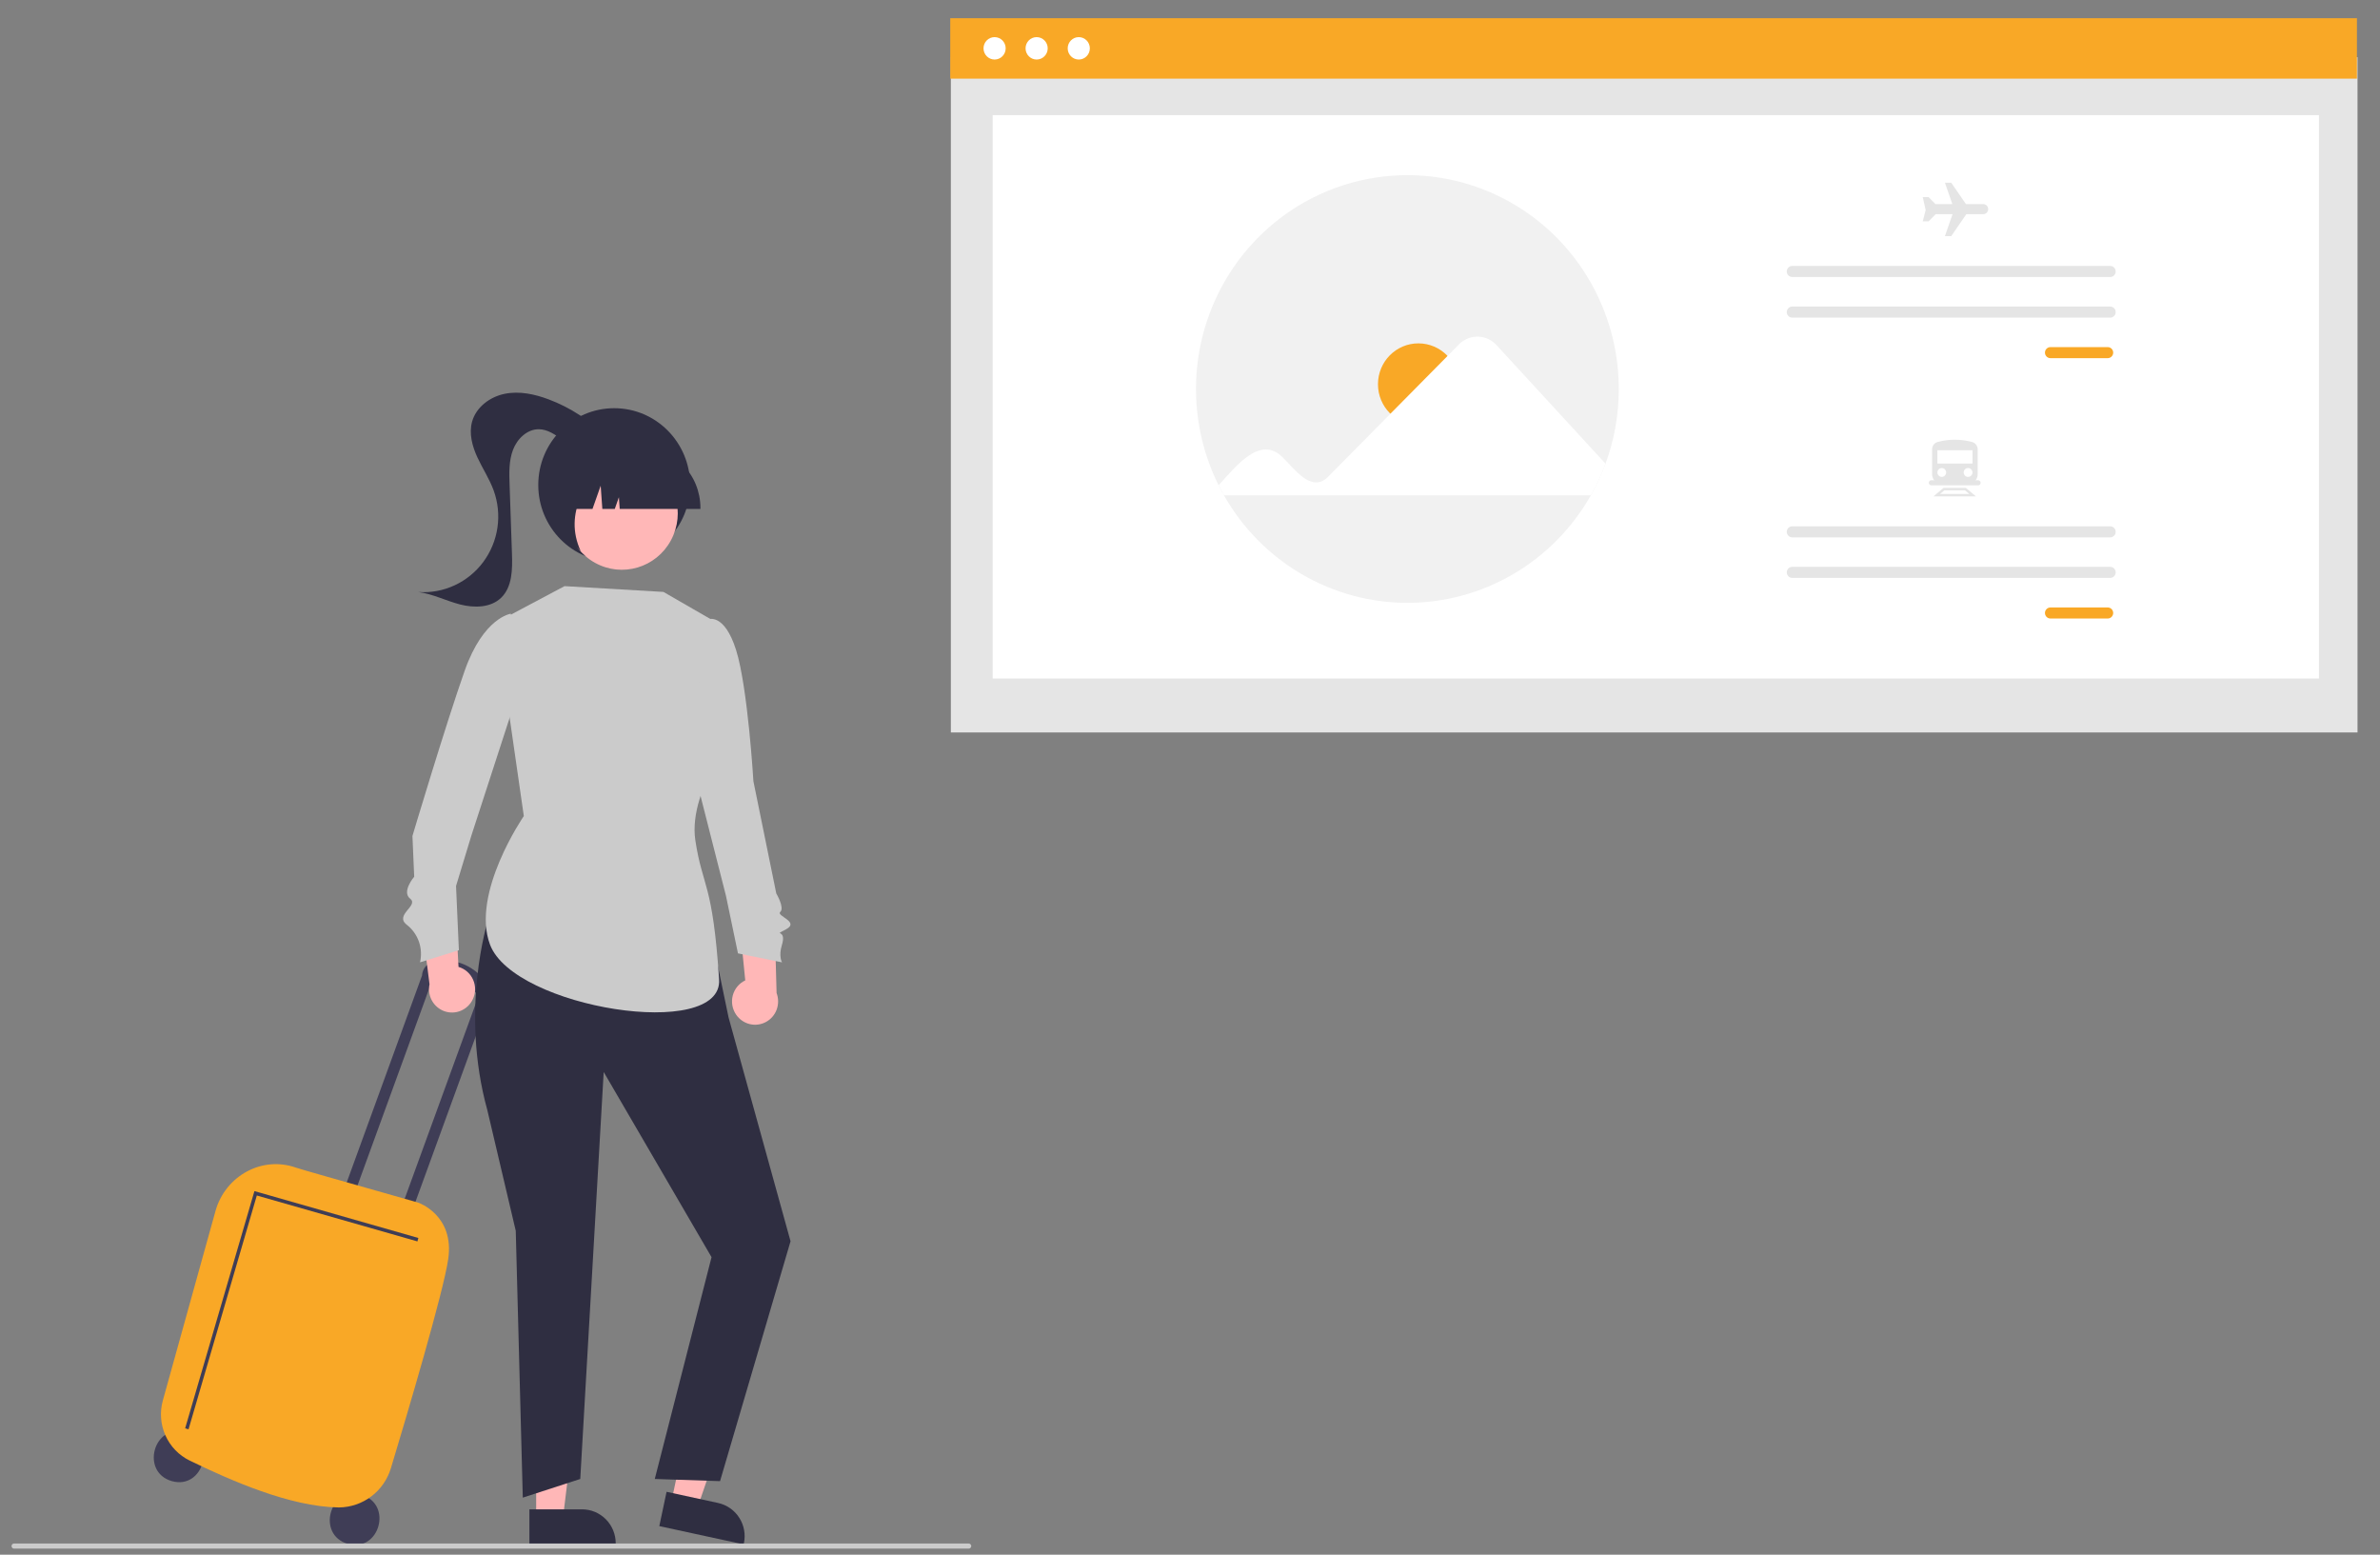 <svg width="98" height="64" viewBox="0 0 98 64" fill="none" xmlns="http://www.w3.org/2000/svg">
<rect x="0" y="0" width="98" height="64" fill="#808080" stroke="none"/>
<g clip-path="url(#clip0_6275_1534)">
<path d="M7.636 58.952C6.328 58.587 5.77 60.595 7.074 60.972C8.382 61.337 8.94 59.329 7.636 58.952Z" fill="#3F3D56"/>
<path d="M14.883 61.536C13.575 61.171 13.018 63.179 14.322 63.556C15.629 63.921 16.187 61.913 14.883 61.536Z" fill="#3F3D56"/>
<path d="M17.817 40.359L17.797 40.354L14.43 49.6L13.986 49.474L17.377 40.161C17.384 40.017 17.44 39.881 17.535 39.774C17.63 39.667 17.758 39.596 17.898 39.572C19.582 39.303 20.265 40.815 20.265 40.815L20.258 40.825L16.815 50.278L16.371 50.152L19.713 40.977C18.695 39.959 17.817 40.359 17.817 40.359Z" fill="#3F3D56"/>
<path d="M13.925 62.055C11.94 62.025 9.485 60.94 7.812 60.127C7.368 59.912 7.014 59.545 6.812 59.092C6.61 58.639 6.572 58.128 6.706 57.65L8.875 49.845C8.972 49.499 9.137 49.177 9.361 48.898C9.585 48.619 9.862 48.388 10.177 48.221C10.482 48.057 10.818 47.958 11.162 47.931C11.507 47.904 11.853 47.95 12.18 48.065C12.257 48.1 14.364 48.696 15.759 49.091C16.579 49.323 17.172 49.491 17.211 49.504C17.244 49.515 18.718 50.028 18.457 51.829C18.256 53.212 16.739 58.31 16.097 60.437C15.957 60.902 15.674 61.31 15.29 61.601C14.905 61.892 14.438 62.051 13.958 62.056C13.947 62.056 13.936 62.055 13.925 62.055Z" fill="#F9A826"/>
<path d="M7.763 58.84L10.575 49.214L17.188 51.104L17.227 50.963L10.477 49.033L10.456 49.103L7.624 58.798L7.763 58.84Z" fill="#3F3D56"/>
<path d="M97.076 2.355H39.153V30.153H97.076V2.355Z" fill="#E5E5E5"/>
<path d="M95.486 4.74H40.875V27.933H95.486V4.74Z" fill="white"/>
<path d="M97.051 0.75H39.128V3.239H97.051V0.75Z" fill="#F9A826"/>
<path d="M40.954 2.451C41.206 2.451 41.41 2.244 41.41 1.99C41.41 1.735 41.206 1.528 40.954 1.528C40.702 1.528 40.498 1.735 40.498 1.99C40.498 2.244 40.702 2.451 40.954 2.451Z" fill="white"/>
<path d="M42.685 2.451C42.937 2.451 43.141 2.244 43.141 1.99C43.141 1.735 42.937 1.528 42.685 1.528C42.433 1.528 42.229 1.735 42.229 1.99C42.229 2.244 42.433 2.451 42.685 2.451Z" fill="white"/>
<path d="M44.42 2.451C44.672 2.451 44.876 2.244 44.876 1.99C44.876 1.735 44.672 1.528 44.42 1.528C44.168 1.528 43.964 1.735 43.964 1.99C43.964 2.244 44.168 2.451 44.42 2.451Z" fill="white"/>
<path d="M66.656 16.014C66.657 17.064 66.472 18.105 66.11 19.088C65.945 19.538 65.743 19.973 65.506 20.389C64.744 21.735 63.644 22.852 62.317 23.63C60.991 24.407 59.485 24.817 57.952 24.817C56.419 24.817 54.913 24.407 53.587 23.63C52.26 22.852 51.16 21.735 50.398 20.389C50.321 20.254 50.248 20.117 50.178 19.977C49.587 18.791 49.269 17.483 49.248 16.154C49.227 14.825 49.504 13.508 50.058 12.303C50.612 11.098 51.429 10.035 52.447 9.194C53.465 8.354 54.659 7.757 55.937 7.45C57.216 7.142 58.547 7.132 59.83 7.418C61.114 7.705 62.316 8.283 63.348 9.107C64.379 9.931 65.212 10.98 65.785 12.177C66.358 13.373 66.656 14.685 66.656 16.014Z" fill="#F1F1F1"/>
<path d="M58.404 17.501C59.323 17.501 60.068 16.747 60.068 15.818C60.068 14.888 59.323 14.135 58.404 14.135C57.485 14.135 56.74 14.888 56.74 15.818C56.74 16.747 57.485 17.501 58.404 17.501Z" fill="#F9A826"/>
<path d="M50.178 19.977C50.911 19.176 51.891 17.903 52.81 18.823C53.272 19.256 53.994 20.331 54.685 19.628L60.082 14.17C60.183 14.069 60.304 13.989 60.437 13.935C60.569 13.881 60.711 13.855 60.854 13.858C60.996 13.86 61.137 13.892 61.268 13.95C61.398 14.008 61.516 14.093 61.614 14.198L66.109 19.087C65.945 19.537 65.743 19.973 65.505 20.389H50.397L50.178 19.977Z" fill="white"/>
<path d="M84.429 14.289C84.37 14.289 84.312 14.313 84.27 14.356C84.228 14.398 84.204 14.456 84.204 14.517C84.204 14.577 84.228 14.635 84.27 14.677C84.312 14.72 84.37 14.744 84.429 14.744H86.789C86.849 14.744 86.906 14.72 86.948 14.677C86.99 14.635 87.014 14.577 87.014 14.517C87.014 14.456 86.99 14.398 86.948 14.356C86.906 14.313 86.849 14.289 86.789 14.289H84.429Z" fill="#F9A826"/>
<path d="M73.798 10.948C73.769 10.948 73.74 10.954 73.712 10.965C73.685 10.977 73.66 10.994 73.639 11.015C73.618 11.036 73.602 11.061 73.59 11.088C73.579 11.116 73.573 11.146 73.573 11.176C73.573 11.206 73.579 11.235 73.59 11.263C73.602 11.29 73.618 11.316 73.639 11.337C73.66 11.358 73.685 11.374 73.712 11.386C73.74 11.397 73.769 11.403 73.798 11.403H86.892C86.951 11.403 87.009 11.379 87.051 11.336C87.093 11.294 87.116 11.236 87.116 11.176C87.116 11.115 87.093 11.058 87.051 11.015C87.009 10.972 86.951 10.948 86.892 10.948H73.798Z" fill="#E5E5E5"/>
<path d="M73.798 12.62C73.769 12.62 73.74 12.626 73.712 12.637C73.685 12.649 73.66 12.665 73.639 12.687C73.618 12.708 73.602 12.733 73.59 12.76C73.579 12.788 73.573 12.818 73.573 12.848C73.573 12.877 73.579 12.907 73.59 12.935C73.602 12.962 73.618 12.987 73.639 13.008C73.66 13.03 73.685 13.046 73.712 13.058C73.74 13.069 73.769 13.075 73.798 13.075H86.892C86.951 13.075 87.009 13.051 87.051 13.008C87.093 12.966 87.116 12.908 87.116 12.848C87.116 12.787 87.093 12.729 87.051 12.687C87.009 12.644 86.951 12.62 86.892 12.62H73.798Z" fill="#E5E5E5"/>
<path d="M84.429 25.007C84.369 25.007 84.312 25.031 84.27 25.074C84.228 25.116 84.204 25.174 84.204 25.234C84.204 25.294 84.228 25.352 84.27 25.395C84.312 25.438 84.369 25.462 84.429 25.462H86.788C86.818 25.462 86.847 25.456 86.875 25.445C86.902 25.433 86.927 25.416 86.948 25.395C86.969 25.374 86.985 25.349 86.996 25.321C87.008 25.294 87.014 25.264 87.014 25.234C87.014 25.204 87.008 25.175 86.996 25.147C86.985 25.119 86.969 25.094 86.948 25.073C86.927 25.052 86.902 25.035 86.875 25.024C86.847 25.013 86.818 25.007 86.788 25.007H84.429Z" fill="#F9A826"/>
<path d="M73.798 21.666C73.738 21.666 73.681 21.69 73.639 21.733C73.597 21.775 73.573 21.833 73.573 21.893C73.573 21.954 73.597 22.012 73.639 22.054C73.681 22.097 73.738 22.121 73.798 22.121H86.891C86.951 22.121 87.008 22.097 87.05 22.054C87.093 22.012 87.116 21.954 87.116 21.893C87.116 21.833 87.093 21.775 87.05 21.733C87.008 21.69 86.951 21.666 86.891 21.666H73.798Z" fill="#E5E5E5"/>
<path d="M73.798 23.335C73.769 23.335 73.74 23.341 73.712 23.352C73.685 23.363 73.66 23.38 73.639 23.401C73.618 23.422 73.602 23.448 73.59 23.475C73.579 23.503 73.573 23.532 73.573 23.562C73.573 23.592 73.579 23.622 73.59 23.649C73.602 23.677 73.618 23.702 73.639 23.723C73.66 23.744 73.685 23.761 73.712 23.773C73.74 23.784 73.769 23.79 73.798 23.79H86.892C86.952 23.79 87.009 23.766 87.051 23.723C87.093 23.68 87.117 23.623 87.117 23.562C87.117 23.502 87.093 23.444 87.051 23.402C87.009 23.359 86.952 23.335 86.892 23.335H73.798Z" fill="#E5E5E5"/>
<path d="M81.661 8.402H80.951L80.343 7.52H80.085L80.391 8.402H79.697L79.412 8.114H79.172L79.292 8.646L79.172 9.112H79.412L79.697 8.824L79.702 8.817H80.399L80.085 9.722H80.343L80.954 8.836L80.961 8.817H81.661C81.715 8.817 81.767 8.795 81.806 8.756C81.844 8.717 81.866 8.664 81.866 8.609C81.866 8.554 81.844 8.501 81.806 8.462C81.767 8.423 81.715 8.402 81.661 8.402Z" fill="#E5E5E5"/>
<path d="M81.056 19.91H79.936C79.835 19.91 79.739 19.87 79.668 19.798C79.597 19.726 79.557 19.629 79.557 19.528V18.497C79.557 18.428 79.579 18.362 79.62 18.307C79.661 18.252 79.718 18.213 79.784 18.195C80.249 18.07 80.739 18.07 81.205 18.196C81.271 18.214 81.329 18.253 81.371 18.308C81.412 18.363 81.435 18.43 81.434 18.499V19.528C81.434 19.629 81.394 19.726 81.323 19.798C81.252 19.87 81.156 19.91 81.056 19.91Z" fill="#E5E5E5"/>
<path d="M81.221 18.534H79.775V19.083H81.221V18.534Z" fill="white"/>
<path d="M79.956 19.632C80.055 19.632 80.136 19.55 80.136 19.45C80.136 19.349 80.055 19.267 79.956 19.267C79.856 19.267 79.775 19.349 79.775 19.45C79.775 19.55 79.856 19.632 79.956 19.632Z" fill="white"/>
<path d="M81.038 19.632C81.138 19.632 81.219 19.55 81.219 19.45C81.219 19.349 81.138 19.267 81.038 19.267C80.938 19.267 80.857 19.349 80.857 19.45C80.857 19.55 80.938 19.632 81.038 19.632Z" fill="white"/>
<path d="M81.36 20.433H79.615L80.027 20.085H80.948L81.36 20.433ZM79.886 20.334H81.089L80.912 20.184H80.063L79.886 20.334Z" fill="#E5E5E5"/>
<path d="M81.452 19.979H79.525C79.498 19.979 79.472 19.968 79.452 19.949C79.433 19.929 79.422 19.903 79.422 19.875C79.422 19.847 79.433 19.821 79.452 19.801C79.472 19.782 79.498 19.77 79.525 19.77H81.452C81.479 19.77 81.505 19.782 81.525 19.801C81.544 19.821 81.555 19.847 81.555 19.875C81.555 19.903 81.544 19.929 81.525 19.949C81.505 19.968 81.479 19.979 81.452 19.979Z" fill="#E5E5E5"/>
<path d="M19.466 41.14C19.527 41.015 19.56 40.878 19.563 40.739C19.565 40.599 19.538 40.461 19.482 40.334C19.426 40.206 19.343 40.093 19.239 40.001C19.135 39.91 19.013 39.842 18.88 39.804L18.699 36.42L17.3 37.467L17.686 40.52C17.637 40.749 17.673 40.989 17.787 41.194C17.9 41.398 18.084 41.553 18.304 41.63C18.523 41.706 18.763 41.699 18.977 41.608C19.191 41.518 19.365 41.352 19.466 41.14Z" fill="#FFB7B7"/>
<path d="M30.312 41.771C30.233 41.657 30.18 41.526 30.156 41.389C30.132 41.252 30.138 41.111 30.174 40.976C30.21 40.842 30.274 40.717 30.363 40.61C30.452 40.503 30.562 40.417 30.687 40.359L30.351 36.987L31.893 37.804L31.977 40.88C32.06 41.099 32.061 41.342 31.98 41.562C31.899 41.782 31.741 41.964 31.535 42.073C31.33 42.183 31.093 42.213 30.867 42.157C30.642 42.101 30.444 41.964 30.312 41.771Z" fill="#FFB7B7"/>
<path d="M22.078 62.497L23.18 62.497L23.704 58.198H22.078L22.078 62.497Z" fill="#FFB7B7"/>
<path d="M21.799 62.134L23.969 62.134C24.336 62.134 24.688 62.281 24.948 62.544C25.207 62.806 25.353 63.162 25.353 63.533V63.578L21.799 63.578L21.799 62.134Z" fill="#2F2E41"/>
<path d="M27.644 61.828L28.721 62.061L30.125 57.969L28.534 57.624L27.644 61.828Z" fill="#FFB7B7"/>
<path d="M27.447 61.412L29.569 61.872C29.927 61.95 30.241 62.168 30.44 62.48C30.64 62.791 30.708 63.17 30.631 63.533L30.622 63.577L27.148 62.824L27.447 61.412Z" fill="#2F2E41"/>
<path d="M20.092 37.895C20.092 37.895 18.92 41.559 20.068 45.704L21.237 50.668L21.527 61.652L23.893 60.884L24.858 44.13L29.299 51.753L26.961 60.884L29.649 60.973L32.552 51.098L30 41.884L29.532 39.638L20.092 37.895Z" fill="#2F2E41"/>
<path d="M29.672 25.724L27.318 24.367L23.246 24.129L20.421 25.629L21.569 33.594C21.569 33.594 19.379 36.772 20.178 38.889C21.163 41.503 29.778 42.866 29.61 40.316C29.344 36.291 28.933 36.568 28.632 34.595C28.302 32.429 30.614 29.652 30.614 29.652L29.672 25.724Z" fill="#CBCBCB"/>
<path d="M21.295 26.415L21.033 25.265C21.033 25.265 19.913 25.411 19.137 27.603C18.362 29.794 16.983 34.414 16.983 34.414L17.055 36.092C17.055 36.092 16.523 36.713 16.89 36.997C17.257 37.281 16.227 37.665 16.749 38.068C16.977 38.246 17.151 38.486 17.248 38.761C17.345 39.035 17.361 39.332 17.295 39.616L18.895 39.116L18.778 36.473L19.412 34.39L21.107 29.176L21.295 26.415Z" fill="#CBCBCB"/>
<path d="M28.81 26.611L29.167 25.495C29.167 25.495 29.823 25.223 30.308 26.755C30.793 28.286 31.023 32.162 31.023 32.162L31.965 36.782C31.965 36.782 32.316 37.37 32.129 37.539C31.942 37.707 32.951 37.944 32.365 38.257C31.779 38.569 32.415 38.19 32.196 38.902C32.052 39.37 32.2 39.616 32.2 39.616L30.387 39.247L29.893 36.879L28.772 32.476L28.81 26.611Z" fill="#CBCBCB"/>
<path d="M25.29 23.127C27.017 23.127 28.416 21.712 28.416 19.965C28.416 18.219 27.017 16.804 25.29 16.804C23.564 16.804 22.164 18.219 22.164 19.965C22.164 21.712 23.564 23.127 25.29 23.127Z" fill="#2F2E41"/>
<path d="M24.973 17.998C24.3 17.308 23.486 16.776 22.588 16.439C22.011 16.223 21.384 16.089 20.781 16.212C20.178 16.334 19.608 16.756 19.44 17.354C19.303 17.843 19.445 18.37 19.658 18.83C19.872 19.291 20.156 19.717 20.329 20.195C20.505 20.682 20.558 21.206 20.483 21.719C20.408 22.233 20.207 22.719 19.9 23.134C19.592 23.549 19.186 23.879 18.72 24.095C18.254 24.312 17.741 24.407 17.23 24.372C17.822 24.452 18.368 24.734 18.947 24.884C19.525 25.033 20.209 25.023 20.639 24.604C21.094 24.16 21.103 23.439 21.081 22.8C21.048 21.85 21.015 20.9 20.983 19.95C20.966 19.466 20.952 18.966 21.125 18.514C21.297 18.062 21.708 17.666 22.187 17.67C22.55 17.673 22.872 17.896 23.163 18.115C23.454 18.334 23.763 18.569 24.124 18.601C24.486 18.634 24.899 18.363 24.872 17.997L24.973 17.998Z" fill="#2F2E41"/>
<path d="M27.626 22.244C28.236 21.116 27.826 19.702 26.711 19.086C25.596 18.469 24.197 18.884 23.588 20.012C22.978 21.139 23.388 22.553 24.503 23.17C25.618 23.787 27.017 23.372 27.626 22.244Z" fill="#FFB7B7"/>
<path d="M28.841 20.951H25.518L25.484 20.468L25.314 20.951H24.802L24.734 19.995L24.397 20.951H23.407V20.904C23.407 20.238 23.669 19.6 24.135 19.129C24.6 18.658 25.231 18.393 25.89 18.393H26.358C27.016 18.393 27.648 18.658 28.113 19.129C28.578 19.6 28.84 20.238 28.841 20.904V20.951Z" fill="#2F2E41"/>
<path d="M23.91 22.685L22.697 21.457L22.492 18.737H25.171L25.104 18.804C24.182 19.736 23.186 21.104 23.91 22.685Z" fill="#2F2E41"/>
<path d="M39.89 63.75H0.578C0.551 63.75 0.524 63.739 0.505 63.719C0.486 63.7 0.475 63.673 0.475 63.645C0.475 63.618 0.486 63.591 0.505 63.572C0.524 63.552 0.551 63.541 0.578 63.541H39.89C39.918 63.541 39.944 63.552 39.963 63.572C39.983 63.591 39.993 63.618 39.993 63.645C39.993 63.673 39.983 63.7 39.963 63.719C39.944 63.739 39.918 63.75 39.89 63.75Z" fill="#CBCBCB"/>
</g>
<defs>
<clipPath id="clip0_6275_1534">
<rect width="96.6" height="63" fill="white" transform="translate(0.475 0.75)"/>
</clipPath>
</defs>
</svg>
